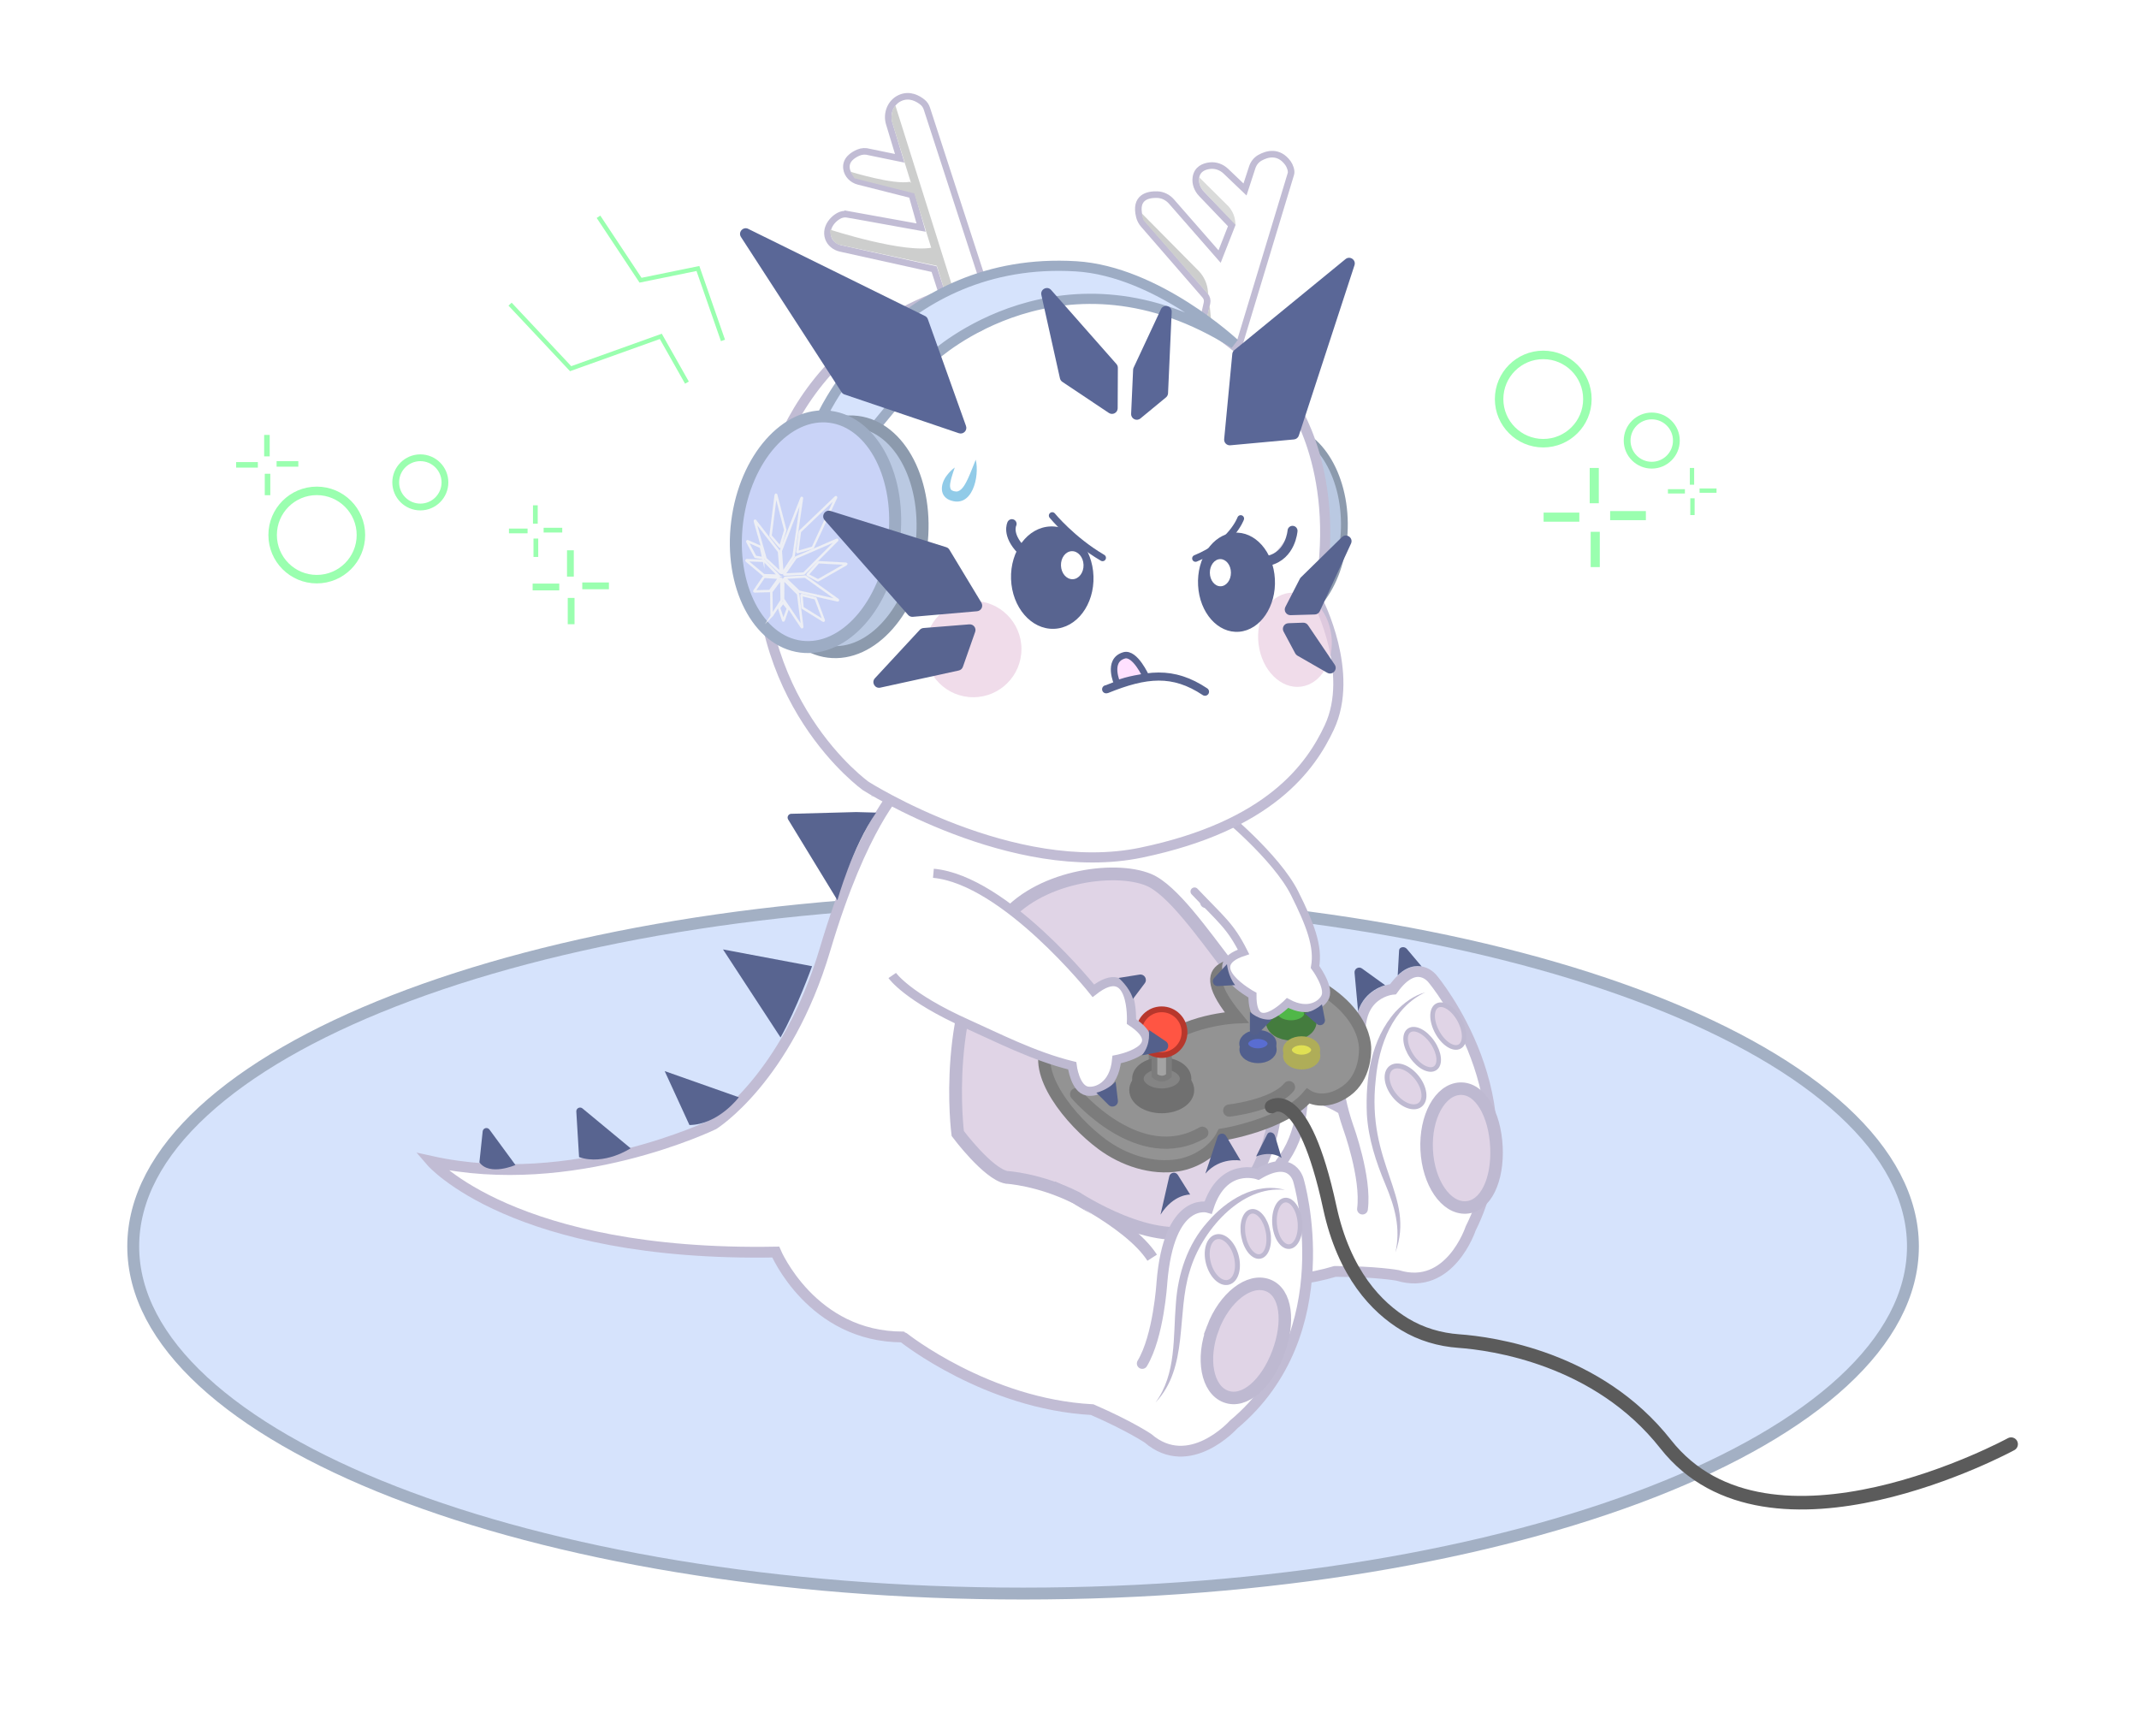<svg width="345" height="280" viewBox="0 0 345 280" fill="none" xmlns="http://www.w3.org/2000/svg">
<g clip-path="url(#clip0_1194_6481)">
<path d="M165.014 257.029C244.281 257.029 308.539 231.958 308.539 201.03C308.539 170.103 244.281 145.031 165.014 145.031C85.747 145.031 21.488 170.103 21.488 201.03C21.488 231.958 85.747 257.029 165.014 257.029Z" fill="#D6E3FC" stroke="#A3B0C4" stroke-width="1.917" stroke-miterlimit="10"/>
<path d="M155.147 194.28L187.178 210.286L212.94 177.209L195.552 140.855L155.147 194.28Z" fill="white"/>
<path d="M219.756 195.017C220.424 189.937 217.472 181.856 217.472 181.856C212.885 168.512 219.457 167.683 219.457 167.683C218.688 159.991 224.688 159.55 224.688 159.55C228.521 154.226 231.15 157.994 231.15 157.994C231.15 157.994 247.49 177.532 237.196 198.163C237.196 198.163 233.842 208.303 225.419 205.71C225.419 205.71 221.952 205.069 215.325 205.069C207.57 207.441 196.17 207.077 196.17 207.077C180.97 194.121 197.112 174.356 197.112 174.356C197.112 174.356 210.684 175.035 216.598 178.976" fill="white"/>
<path d="M219.756 195.017C220.424 189.937 217.472 181.856 217.472 181.856C212.885 168.512 219.457 167.683 219.457 167.683C218.688 159.991 224.688 159.55 224.688 159.55C228.521 154.226 231.15 157.994 231.15 157.994C231.15 157.994 247.49 177.532 237.196 198.163C237.196 198.163 233.842 208.303 225.419 205.71C225.419 205.71 221.952 205.069 215.325 205.069C207.57 207.441 196.17 207.077 196.17 207.077C180.97 194.121 197.112 174.356 197.112 174.356C197.112 174.356 210.684 175.035 216.598 178.976" stroke="#C1BCD4" stroke-width="1.739" stroke-miterlimit="10" stroke-linecap="round"/>
<path d="M218.148 167.19C218.148 167.19 215.664 168.137 215.059 172.08L213.887 165.845C213.761 165.182 214.503 164.698 215.059 165.078L218.148 167.19Z" fill="#54608B"/>
<path d="M223.416 158.911C223.416 158.911 220.133 159.662 219.046 163.109L218.476 156.893C218.416 156.244 219.147 155.828 219.676 156.209L223.416 158.909V158.911Z" fill="#54608B"/>
<path d="M229.304 155.891C229.304 155.891 227.431 155.332 225.438 157.318L225.659 153.303C225.681 152.734 226.503 152.569 226.911 153.051L229.304 155.891Z" fill="#54608B"/>
<path d="M229.912 160.045C224.63 162.485 222.401 168.597 221.902 174.044C220.319 187.933 228.345 192.84 225.068 202.013C225.952 198.051 224.961 194.625 223.433 190.989C221.94 187.437 220.697 183.65 220.464 179.753C220.207 173.975 221.105 167.644 225.076 163.186C226.398 161.773 228.028 160.555 229.909 160.048L229.912 160.045Z" fill="#BEB9D1"/>
<path d="M235.417 168.803C236.409 168.26 236.406 166.341 235.408 164.516C234.411 162.692 232.798 161.652 231.805 162.195C230.813 162.737 230.816 164.656 231.814 166.481C232.811 168.306 234.424 169.345 235.417 168.803Z" fill="#E0D4E6" stroke="#BEB9D1" stroke-width="0.748" stroke-miterlimit="10"/>
<path d="M231.473 172.297C232.388 171.668 232.192 169.795 231.036 168.112C229.879 166.429 228.2 165.575 227.285 166.204C226.371 166.833 226.566 168.706 227.723 170.389C228.879 172.071 230.558 172.926 231.473 172.297Z" fill="#E0D4E6" stroke="#BEB9D1" stroke-width="0.734" stroke-miterlimit="10"/>
<path d="M229.059 178.19C230.059 177.395 229.814 175.422 228.511 173.784C227.209 172.146 225.342 171.462 224.341 172.258C223.341 173.053 223.586 175.026 224.889 176.664C226.192 178.302 228.059 178.986 229.059 178.19Z" fill="#E0D4E6" stroke="#BEB9D1" stroke-width="0.797" stroke-miterlimit="10"/>
<path d="M230.109 185.466C230.369 190.756 233.201 194.913 236.429 194.754C239.658 194.595 241.621 190.269 241.361 184.978C241.101 179.688 238.71 175.438 235.482 175.597C232.253 175.755 229.849 180.172 230.109 185.463V185.466Z" fill="#E0D4E6" stroke="#BEB9D1" stroke-width="2.018" stroke-miterlimit="10"/>
<path d="M193.575 139.239L189.306 132.897C188.659 131.982 189.908 133.751 189.306 132.897C189.67 133.412 200.07 148.862 200.421 149.371C209.457 162.515 209.777 170.818 209.777 170.818C210.555 176.771 210.238 182.875 206.527 187.642" fill="white"/>
<path d="M193.575 139.239L189.306 132.897M189.306 132.897C188.659 131.982 189.908 133.751 189.306 132.897ZM189.306 132.897C189.67 133.412 200.07 148.862 200.421 149.371C209.457 162.515 209.777 170.818 209.777 170.818C210.555 176.771 210.238 182.875 206.527 187.642" stroke="#C1BCD4" stroke-width="1.739" stroke-miterlimit="10" stroke-linecap="round"/>
<path d="M145.654 215.639C130.916 215.68 125.116 201.947 125.116 201.947C82.767 202.709 69.541 187.314 69.541 187.314C92.384 192.38 115.091 181.347 115.091 181.347C115.091 181.347 126.877 174.008 133.076 153.114C139.131 132.711 145.062 127.555 144.287 127.848L196.362 132.711C196.362 132.711 203.756 141.747 194.446 145.581" fill="white"/>
<path d="M145.654 215.639C130.916 215.68 125.116 201.947 125.116 201.947C82.767 202.709 69.541 187.314 69.541 187.314C92.384 192.38 115.091 181.347 115.091 181.347C115.091 181.347 126.877 174.008 133.076 153.114C139.131 132.711 145.062 127.555 144.287 127.848L196.362 132.711C196.362 132.711 203.756 141.747 194.446 145.581" stroke="#C1BCD4" stroke-width="1.739" stroke-miterlimit="10" stroke-linecap="round"/>
<path d="M145.927 216.187L188.919 223.307L188.845 198.935L145.927 194.28V216.187Z" fill="white"/>
<path d="M197.955 155.669C194.078 150.636 189.091 143.497 185.29 141.917C179.63 139.56 167.061 141.446 161.683 148.58C151.707 161.806 154.478 182.828 154.478 182.828C154.478 182.828 159.345 189.351 162.357 189.899C162.357 189.899 167.56 190.173 173.584 193.185C173.584 193.185 186.454 201.674 193.998 198.048C202.526 193.949 213.564 175.933 197.955 155.669Z" fill="#E0D4E6" stroke="#BEB9D1" stroke-width="2.057" stroke-miterlimit="10"/>
<path d="M141.321 131.066L138.09 130.978L127.701 131.257C127.213 131.211 126.874 131.731 127.112 132.161L135.064 145.196C135.064 145.196 137.488 136.54 141.321 131.063V131.066Z" fill="#586490"/>
<path d="M130.981 155.842C130.981 155.842 128.451 162.83 125.894 167.332L116.613 153.134L130.981 155.839V155.842Z" fill="#586490"/>
<path d="M119.169 176.979C119.169 176.979 115.847 181.402 111.2 181.459L107.205 172.757L119.169 176.979Z" fill="#586490"/>
<path d="M101.714 185.208C101.714 185.208 97.508 188.026 93.398 186.632L92.954 179.285C92.921 178.735 93.576 178.428 93.978 178.803L101.714 185.208Z" fill="#586490"/>
<path d="M83.138 187.903C83.138 187.903 78.973 189.735 77.324 187.476L77.85 182.486C77.907 181.933 78.617 181.742 78.945 182.191L83.138 187.903Z" fill="#586490"/>
<path d="M186.262 169.147C186.262 169.147 172.622 162.273 169.095 168.322C166.343 173.043 172.685 180.787 177.732 184.536C181.201 187.116 185.799 188.655 190.063 187.937C192.754 187.483 195.843 185.741 197.21 182.989C197.21 182.989 207.065 181.412 210.962 176.787C210.962 176.787 213.618 178.52 217.189 175.927C220.212 173.731 220.165 169.588 220.165 169.588C220.165 169.588 221.22 161.874 207.435 156.63C207.435 156.63 201.03 153.954 197.201 156.279C195.627 157.235 195.49 159.294 199.444 164.094C199.444 164.094 190.794 164.423 186.262 169.149V169.147Z" fill="#939393" stroke="#7C7C7C" stroke-width="1.969" stroke-miterlimit="10" stroke-linecap="round"/>
<path d="M208.262 166.83C209.975 166.83 211.364 165.926 211.364 164.812C211.364 163.697 209.975 162.793 208.262 162.793C206.548 162.793 205.159 163.697 205.159 164.812C205.159 165.926 206.548 166.83 208.262 166.83Z" fill="#50B748" stroke="#447C3E" stroke-width="1.969" stroke-miterlimit="10" stroke-linecap="round"/>
<path d="M208.224 165.546C209.937 165.546 211.326 164.642 211.326 163.527C211.326 162.413 209.937 161.509 208.224 161.509C206.51 161.509 205.121 162.413 205.121 163.527C205.121 164.642 206.51 165.546 208.224 165.546Z" fill="#50B748" stroke="#447C3E" stroke-width="1.969" stroke-miterlimit="10" stroke-linecap="round"/>
<path d="M209.95 171.775C211.208 171.775 212.229 171.112 212.229 170.294C212.229 169.476 211.208 168.812 209.95 168.812C208.692 168.812 207.672 169.476 207.672 170.294C207.672 171.112 208.692 171.775 209.95 171.775Z" fill="#A3A3A3" stroke="#AFAD58" stroke-width="1.446" stroke-miterlimit="10" stroke-linecap="round"/>
<path d="M209.922 170.831C211.18 170.831 212.2 170.167 212.2 169.349C212.2 168.531 211.18 167.868 209.922 167.868C208.664 167.868 207.644 168.531 207.644 169.349C207.644 170.167 208.664 170.831 209.922 170.831Z" fill="#E0E053" stroke="#AFAD58" stroke-width="1.446" stroke-miterlimit="10" stroke-linecap="round"/>
<path d="M202.911 170.757C204.169 170.757 205.189 170.094 205.189 169.276C205.189 168.458 204.169 167.794 202.911 167.794C201.653 167.794 200.633 168.458 200.633 169.276C200.633 170.094 201.653 170.757 202.911 170.757Z" fill="#A3A3A3" stroke="#515F8E" stroke-width="1.446" stroke-miterlimit="10" stroke-linecap="round"/>
<path d="M202.885 169.815C204.143 169.815 205.163 169.152 205.163 168.334C205.163 167.516 204.143 166.853 202.885 166.853C201.626 166.853 200.606 167.516 200.606 168.334C200.606 169.152 201.626 169.815 202.885 169.815Z" fill="#596DD1" stroke="#515F8E" stroke-width="1.446" stroke-miterlimit="10" stroke-linecap="round"/>
<path d="M187.378 178.627C189.757 178.627 191.685 177.373 191.685 175.826C191.685 174.279 189.757 173.024 187.378 173.024C184.999 173.024 183.07 174.279 183.07 175.826C183.07 177.373 184.999 178.627 187.378 178.627Z" fill="#707070" stroke="#707070" stroke-width="1.862" stroke-miterlimit="10" stroke-linecap="round"/>
<path d="M187.378 176.486C189.501 176.486 191.222 175.367 191.222 173.986C191.222 172.605 189.501 171.486 187.378 171.486C185.255 171.486 183.533 172.605 183.533 173.986C183.533 175.367 185.255 176.486 187.378 176.486Z" fill="#848484" stroke="#707070" stroke-width="1.862" stroke-miterlimit="10" stroke-linecap="round"/>
<path d="M186.199 167.702V173.486C186.199 173.486 187.366 174.578 188.535 173.486V167.702H186.199Z" fill="#A3A3A3" stroke="#7C7C7C" stroke-width="0.931" stroke-miterlimit="10" stroke-linecap="round"/>
<path d="M187.365 170.172C189.402 170.172 191.054 168.52 191.054 166.483C191.054 164.446 189.402 162.794 187.365 162.794C185.328 162.794 183.677 164.446 183.677 166.483C183.677 168.52 185.328 170.172 187.365 170.172Z" fill="#FF5543" stroke="#B7372C" stroke-width="0.931" stroke-miterlimit="10" stroke-linecap="round"/>
<path d="M173.569 176.485C173.569 176.485 183.742 188.559 193.918 182.704L173.569 176.485Z" fill="#939393"/>
<path d="M173.569 176.485C173.569 176.485 183.742 188.559 193.918 182.704" stroke="#7C7C7C" stroke-width="1.969" stroke-miterlimit="10" stroke-linecap="round"/>
<path d="M198.262 179.125C198.262 179.125 205.469 178.315 207.903 175.346L198.262 179.125Z" fill="#939393"/>
<path d="M198.262 179.125C198.262 179.125 205.469 178.315 207.903 175.346" stroke="#7C7C7C" stroke-width="1.969" stroke-miterlimit="10" stroke-linecap="round"/>
<path d="M143.91 157.337C143.91 157.337 146.29 160.812 156.047 165.177C160.778 167.293 166.674 170.349 172.931 171.894C172.931 171.894 173.38 175.596 175.346 175.979C176.716 176.248 179.7 175.311 180.108 170.892C180.108 170.892 189.159 169.194 182.496 164.763C182.496 164.763 182.954 154.628 176.349 159.804C176.349 159.804 162.115 141.92 150.551 140.854" fill="white"/>
<path d="M143.91 157.337C143.91 157.337 146.29 160.812 156.047 165.177C160.778 167.293 166.674 170.349 172.931 171.894C172.931 171.894 173.38 175.596 175.346 175.979C176.716 176.248 179.7 175.311 180.108 170.892C180.108 170.892 189.159 169.194 182.496 164.763C182.496 164.763 182.954 154.628 176.349 159.804C176.349 159.804 162.115 141.92 150.551 140.854" stroke="#BEB9D1" stroke-width="1.473" stroke-miterlimit="10"/>
<path d="M182.742 161.113L184.642 158.586C185.116 157.956 184.582 157.066 183.802 157.192L180.42 157.734C180.42 157.734 182.131 159.128 182.742 161.113Z" fill="#54608B"/>
<path d="M176.832 176.248L178.812 178.225C179.401 178.813 180.4 178.329 180.302 177.502L179.94 174.446C179.94 174.446 178.839 175.722 176.832 176.248Z" fill="#54608B"/>
<path d="M184.171 170.218L187.709 169.547C188.478 169.402 188.686 168.397 188.037 167.959L185.263 166.086C185.263 166.086 185.743 168.381 184.174 170.221L184.171 170.218Z" fill="#54608B"/>
<path d="M169.815 191.386C169.815 191.386 181.985 196.882 185.835 202.857L169.815 191.386Z" fill="white"/>
<path d="M169.815 191.386C169.815 191.386 181.985 196.882 185.835 202.857" stroke="#BEB9D1" stroke-width="1.824" stroke-miterlimit="10"/>
<path d="M145.79 215.776C145.79 215.776 159.208 226.455 176.158 227.362C182.232 230.007 185.154 231.981 185.154 231.981C191.838 237.727 198.966 229.769 198.966 229.769C216.645 214.968 209.47 190.528 209.47 190.528C209.47 190.528 208.567 186.024 202.926 189.373C202.926 189.373 197.249 187.379 194.883 194.74C194.883 194.74 188.528 192.875 187.399 206.939C187.399 206.939 186.876 215.527 184.234 219.916" fill="white"/>
<path d="M145.79 215.776C145.79 215.776 159.208 226.455 176.158 227.362C182.232 230.007 185.154 231.981 185.154 231.981C191.838 237.727 198.966 229.769 198.966 229.769C216.645 214.968 209.47 190.528 209.47 190.528C209.47 190.528 208.567 186.024 202.926 189.373C202.926 189.373 197.249 187.379 194.883 194.74C194.883 194.74 188.528 192.875 187.399 206.939C187.399 206.939 186.876 215.527 184.234 219.916" stroke="#C1BCD4" stroke-width="1.739" stroke-miterlimit="10" stroke-linecap="round"/>
<path d="M191.963 192.672C191.963 192.672 189.307 192.549 187.177 195.92L188.592 189.737C188.743 189.08 189.614 188.932 189.973 189.504L191.961 192.672H191.963Z" fill="#54608B"/>
<path d="M200.099 187.188C200.099 187.188 196.791 186.563 194.417 189.291L196.378 183.365C196.583 182.746 197.418 182.656 197.75 183.217L200.099 187.188Z" fill="#54608B"/>
<path d="M206.705 186.768C206.705 186.768 205.212 185.509 202.592 186.53L204.399 182.937C204.646 182.425 205.464 182.6 205.645 183.206L206.705 186.766V186.768Z" fill="#54608B"/>
<path d="M207.244 191.917C200.059 191.131 193.736 198.681 191.901 204.998C189.711 211.918 191.762 220.527 186.367 226.226C189.771 221.571 189.193 215.68 189.661 210.223C189.982 205.502 191.54 200.702 194.749 197.128C197.729 193.615 202.499 190.594 207.244 191.917Z" fill="#BEB9D1"/>
<path d="M207.961 201.067C209.088 200.966 209.851 199.205 209.666 197.134C209.48 195.063 208.417 193.465 207.29 193.566C206.163 193.667 205.4 195.428 205.585 197.499C205.771 199.57 206.834 201.167 207.961 201.067Z" fill="#E0D4E6" stroke="#BEB9D1" stroke-width="0.748" stroke-miterlimit="10"/>
<path d="M203.244 202.65C204.334 202.439 204.903 200.643 204.515 198.639C204.126 196.635 202.928 195.181 201.839 195.392C200.749 195.603 200.18 197.399 200.568 199.403C200.956 201.408 202.154 202.862 203.244 202.65Z" fill="#E0D4E6" stroke="#BEB9D1" stroke-width="0.734" stroke-miterlimit="10"/>
<path d="M198.128 206.82C199.363 206.49 199.926 204.583 199.386 202.561C198.846 200.539 197.408 199.167 196.173 199.496C194.938 199.826 194.375 201.733 194.915 203.755C195.455 205.777 196.894 207.149 198.128 206.82Z" fill="#E0D4E6" stroke="#BEB9D1" stroke-width="0.797" stroke-miterlimit="10"/>
<path d="M195.627 214.204C193.754 219.158 194.685 224.101 197.708 225.245C200.731 226.39 204.261 223.208 206.134 218.254C208.007 213.3 207.517 208.451 204.491 207.306C201.468 206.162 197.497 209.25 195.624 214.204H195.627Z" fill="#E0D4E6" stroke="#BEB9D1" stroke-width="2.018" stroke-miterlimit="10"/>
<path d="M196.997 130.983C196.997 130.983 205.845 138.147 208.816 144.089C211.259 148.974 212.718 152.644 212.102 155.963C212.102 155.963 214.454 159.131 213.762 160.766C213.28 161.908 211.114 163.644 207.677 161.768C207.677 161.768 201.943 167.598 202.008 160.508C202.008 160.508 193.509 155.853 200.571 153.536C198.419 149.284 197.022 148.388 192.668 143.793" fill="white"/>
<path d="M196.997 130.983C196.997 130.983 205.845 138.147 208.816 144.089C211.259 148.974 212.718 152.644 212.102 155.963C212.102 155.963 214.454 159.131 213.762 160.766C213.28 161.908 211.114 163.644 207.677 161.768C207.677 161.768 201.943 167.598 202.008 160.508C202.008 160.508 193.509 155.853 200.571 153.536C198.419 149.284 197.022 148.388 192.668 143.793" stroke="#BEB9D1" stroke-width="1.306" stroke-miterlimit="10" stroke-linecap="round"/>
<path d="M199.218 158.89L196.428 159.046C195.73 159.084 195.346 158.255 195.826 157.74L197.899 155.514C197.899 155.514 198.068 157.461 199.218 158.89Z" fill="#54608B"/>
<path d="M213.222 161.995L213.688 164.427C213.827 165.15 212.976 165.648 212.42 165.169L210.363 163.397C210.363 163.397 211.845 163.216 213.222 161.995Z" fill="#54608B"/>
<path d="M205.168 164.429L202.92 166.705C202.433 167.201 201.595 166.858 201.595 166.163L201.6 163.194C201.6 163.194 203.041 164.679 205.166 164.427L205.168 164.429Z" fill="#54608B"/>
<path d="M205.093 178.485C205.093 178.485 210.153 174.656 214.485 194.759C216.807 205.526 222.128 210.92 226.57 213.604C229.209 215.2 232.213 216.082 235.289 216.304C240.664 216.69 257.702 219.01 268.655 232.931C285.373 254.175 324.373 232.931 324.373 232.931" stroke="#5B5B5B" stroke-width="2.191" stroke-miterlimit="10" stroke-linecap="round"/>
<path d="M216.83 85.183C217.048 76.409 212.388 69.177 206.422 69.029C200.456 68.881 195.443 75.873 195.226 84.647C195.008 93.42 199.668 100.653 205.634 100.8C211.6 100.948 216.613 93.956 216.83 85.183Z" fill="#BAC9E2" stroke="#8C9AAD" stroke-width="1.095" stroke-miterlimit="10"/>
<path d="M199.044 58.348L193.17 55.536L194.676 48.879C194.775 48.447 194.66 47.995 194.37 47.661L184.454 36.231C184.128 35.856 183.884 35.409 183.764 34.927C182.994 31.808 185.108 31.343 186.661 31.392C187.537 31.422 188.359 31.836 188.937 32.496L196.708 41.382L198.677 36.368L193.789 31.255C193.124 30.56 192.746 29.601 192.885 28.648C193.088 27.263 194.189 26.822 195.18 26.715C196.119 26.614 197.05 26.972 197.732 27.624L200.807 30.562L201.969 27C202.182 26.345 202.62 25.781 203.223 25.444C204.348 24.814 206.24 24.256 207.744 26.318C208.042 26.726 208.368 27.578 208.207 28.054L199.041 58.348H199.044Z" fill="white" stroke="#C1BCD4" stroke-width="1.062" stroke-miterlimit="10"/>
<path opacity="0.75" d="M199.222 35.656L199.28 36.313L193.929 30.604C193.929 30.604 193.231 29.749 193.431 28.607L197.913 33.052C198.642 33.739 199.104 34.662 199.222 35.656Z" fill="#CDCECD"/>
<path d="M194.881 47.483L194.829 46.995C194.73 45.793 194.229 44.657 193.408 43.772L184.163 34.423C184.163 34.423 184.155 34.651 184.412 35.494L194.881 47.483Z" fill="#CDCECD"/>
<path d="M195.106 49.23L195.834 56.856L193.627 55.725L195.106 49.23Z" fill="#CDCECD"/>
<path d="M212.594 97.022C212.594 97.022 218.531 108.518 214.404 117.327C211.43 123.675 204.814 133.193 184.085 137.517C163.353 141.841 139.653 126.78 139.653 126.78C139.653 126.78 120.265 113.036 122.82 84.631C122.82 84.631 123.469 56.563 154.697 46.623C187.182 36.285 208.328 64.879 208.328 64.879C208.328 64.879 216.743 76.457 212.594 97.019V97.022Z" fill="white" stroke="#C1BCD4" stroke-width="1.635" stroke-miterlimit="10"/>
<path opacity="0.71" d="M209.835 110.75C213.075 110.335 215.268 106.614 214.733 102.44C214.199 98.265 211.138 95.217 207.898 95.632C204.658 96.047 202.465 99.768 203 103.943C203.534 108.118 206.595 111.165 209.835 110.75Z" fill="#EACDE1"/>
<path opacity="0.71" d="M156.983 112.458C161.273 112.458 164.751 108.98 164.751 104.69C164.751 100.399 161.273 96.921 156.983 96.921C152.692 96.921 149.214 100.399 149.214 104.69C149.214 108.98 152.692 112.458 156.983 112.458Z" fill="#EACDE1"/>
<path d="M136.728 34.568L148.563 36.704L147.074 31.438L138.489 29.269C137.487 29.017 136.665 28.212 136.531 27.188C136.342 25.775 137.561 24.986 138.475 24.603C139.023 24.373 139.634 24.354 140.203 24.521L145.116 25.532L143.418 19.926C142.928 18.305 143.637 16.492 145.184 15.799C146.731 15.107 148.087 15.909 148.799 16.487C149.127 16.752 149.363 17.111 149.494 17.514L160.059 50.01C158.703 55.21 153.673 52.71 153.673 52.71L150.669 43.41L135.575 40.069C134.674 39.87 133.88 39.253 133.587 38.38C132.971 36.545 134.666 34.929 135.753 34.623C136.071 34.532 136.402 34.516 136.728 34.576V34.568Z" fill="white" stroke="#C1BCD4" stroke-width="1.057" stroke-miterlimit="10"/>
<path d="M147.654 31.241L147.479 30.412C147.257 29.708 146.764 29.327 146.764 29.327C144.056 29.831 137.237 27.717 137.237 27.717C137.237 27.717 137.229 27.939 137.832 28.763L147.651 31.244L147.654 31.241Z" fill="#CDCECD"/>
<path d="M155.686 52.82L154.052 52.362L143.851 19.598C143.851 19.598 143.523 17.991 144.426 17.038L155.684 52.82H155.686Z" fill="#CDCECD"/>
<path d="M151.493 42.964L151.016 41.625C150.556 40.459 150.655 39.864 150.655 39.864C146.131 41.034 133.85 37.03 133.85 37.03C133.85 37.03 133.828 39.21 135.594 39.525L151.496 42.964H151.493Z" fill="#CDCECD"/>
<path d="M157.378 74.145C158.022 76.81 156.839 82.169 153.093 80.627C151.36 79.822 151.798 77.815 152.759 76.629C153.118 76.161 153.523 75.742 153.997 75.402C153.81 75.953 153.624 76.476 153.479 76.996C153.312 77.664 153.087 78.371 153.356 78.929C153.449 79.088 153.668 79.168 153.849 79.222C154.087 79.277 154.347 79.313 154.558 79.222C155.273 78.954 155.763 77.941 156.119 77.201C156.56 76.249 156.935 75.213 157.378 74.145Z" fill="#91CBE8"/>
<path d="M163.207 84.497C163.207 84.497 162.311 86.214 164.735 88.72L163.207 84.497Z" fill="#E7E1EC"/>
<path d="M163.207 84.497C163.207 84.497 162.311 86.214 164.735 88.72" stroke="#586490" stroke-width="1.52" stroke-miterlimit="10" stroke-linecap="round"/>
<path d="M169.999 101.424C173.67 101.3 176.521 97.502 176.367 92.942C176.213 88.382 173.111 84.786 169.44 84.911C165.768 85.035 162.917 88.832 163.072 93.393C163.226 97.953 166.328 101.549 169.999 101.424Z" fill="#586490"/>
<path d="M173.02 93.422C174.025 93.388 174.806 92.348 174.763 91.1C174.721 89.851 173.872 88.867 172.867 88.901C171.862 88.935 171.081 89.975 171.123 91.223C171.166 92.472 172.015 93.456 173.02 93.422Z" fill="white"/>
<path d="M208.473 85.617C208.473 85.617 208.194 89.549 204.653 90.422L208.473 85.617Z" fill="#E7E1EC"/>
<path d="M208.473 85.617C208.473 85.617 208.194 89.549 204.653 90.422" stroke="#586490" stroke-width="1.61" stroke-miterlimit="10" stroke-linecap="round"/>
<path d="M193.24 94.431C193.478 98.84 196.447 102.184 199.867 101.896C203.287 101.608 205.867 97.799 205.626 93.391C205.388 88.982 202.419 85.638 198.999 85.926C195.579 86.213 192.999 90.022 193.24 94.431Z" fill="#586490"/>
<path d="M196.857 94.562C197.797 94.553 198.549 93.565 198.538 92.356C198.527 91.146 197.757 90.172 196.818 90.18C195.879 90.189 195.126 91.177 195.137 92.386C195.148 93.596 195.918 94.57 196.857 94.562Z" fill="white"/>
<path d="M169.718 83.161C169.718 83.161 172.908 87.074 177.834 89.968" stroke="#586490" stroke-width="1.095" stroke-miterlimit="10" stroke-linecap="round"/>
<path d="M200.11 83.64C200.11 83.64 198.64 87.712 192.829 90.067" stroke="#586490" stroke-width="1.095" stroke-miterlimit="10" stroke-linecap="round"/>
<path d="M150.562 57.508C150.562 57.508 171.587 38.032 199.097 55.421C199.097 55.421 186.621 43.745 173.556 42.953C144.666 41.201 132.804 66.656 132.804 66.656L140.112 70.123L150.559 57.508H150.562Z" fill="#D6E3FC" stroke="#9DACC4" stroke-width="1.643" stroke-miterlimit="10"/>
<path d="M148.59 88.167C149.876 77.929 145.261 68.918 138.282 68.041C131.302 67.165 124.602 74.754 123.316 84.992C122.03 95.231 126.645 104.241 133.624 105.118C140.603 105.994 147.303 98.405 148.59 88.167Z" fill="#BAC9E2" stroke="#8C9AAD" stroke-width="1.933" stroke-miterlimit="10"/>
<path d="M144.171 87.35C145.457 77.111 140.842 68.101 133.863 67.224C126.884 66.347 120.183 73.936 118.897 84.175C117.611 94.413 122.226 103.424 129.205 104.3C136.184 105.177 142.885 97.588 144.171 87.35Z" fill="#C9D3F7" stroke="#9DACC4" stroke-width="1.933" stroke-miterlimit="10"/>
<g opacity="0.83">
<path d="M124.519 99.26L126.066 96.85C126.066 96.85 126.075 96.828 126.075 96.817L126.009 93.386C126.009 93.348 125.968 93.334 125.946 93.364L124.415 95.421C124.415 95.421 124.404 95.442 124.404 95.456L124.456 99.238C124.456 99.279 124.5 99.293 124.522 99.257L124.519 99.26Z" stroke="#F4F4F4" stroke-width="0.392" stroke-miterlimit="10"/>
<path d="M124.197 95.305L125.656 93.265C125.678 93.235 125.664 93.194 125.637 93.191L123.255 93.03C123.255 93.03 123.23 93.035 123.219 93.049L121.672 95.322C121.65 95.352 121.664 95.396 121.696 95.393L124.166 95.325C124.166 95.325 124.188 95.316 124.197 95.305Z" stroke="#F4F4F4" stroke-width="0.392" stroke-miterlimit="10"/>
<path d="M125.481 92.838L123.2 92.773C123.2 92.773 123.186 92.773 123.18 92.764L120.404 90.437C120.374 90.412 120.396 90.352 120.434 90.352L123.271 90.456C123.271 90.456 123.284 90.459 123.29 90.464L125.511 92.754C125.535 92.781 125.514 92.836 125.478 92.836L125.481 92.838Z" stroke="#F4F4F4" stroke-width="0.392" stroke-miterlimit="10"/>
<path d="M125.927 92.299L125.653 88.977C125.653 88.977 125.651 88.961 125.645 88.955L121.811 83.991C121.784 83.955 121.735 83.999 121.746 84.045L123.471 90.103C123.471 90.103 123.476 90.116 123.482 90.122L125.864 92.351C125.889 92.375 125.93 92.343 125.927 92.302V92.299Z" stroke="#F4F4F4" stroke-width="0.392" stroke-miterlimit="10"/>
<path d="M126.247 92.4L127.983 89.773C127.983 89.773 127.991 89.757 127.991 89.749L129.349 80.348C129.357 80.296 129.297 80.279 129.278 80.332L125.94 88.848C125.94 88.848 125.935 88.864 125.937 88.873L126.184 92.383C126.186 92.421 126.228 92.432 126.249 92.4H126.247Z" stroke="#F4F4F4" stroke-width="0.392" stroke-miterlimit="10"/>
<path d="M129.676 92.498L135.033 87.134C135.065 87.101 135.044 87.041 135.003 87.057L128.37 89.924C128.37 89.924 128.357 89.932 128.351 89.941L126.5 92.605C126.478 92.635 126.492 92.679 126.525 92.679L129.652 92.514C129.652 92.514 129.668 92.509 129.676 92.504V92.498Z" stroke="#F4F4F4" stroke-width="0.392" stroke-miterlimit="10"/>
<path d="M126.612 93.262L128.857 95.423C128.857 95.423 128.865 95.428 128.871 95.431L135.109 96.841C135.15 96.85 135.177 96.781 135.142 96.757L129.887 93.005C129.887 93.005 129.876 92.999 129.868 92.999L126.639 93.177C126.603 93.177 126.584 93.235 126.612 93.26V93.262Z" stroke="#F4F4F4" stroke-width="0.392" stroke-miterlimit="10"/>
<path d="M126.387 93.443L128.723 95.79C128.723 95.79 128.734 95.804 128.734 95.815L129.402 101.119C129.407 101.165 129.358 101.198 129.333 101.163L126.313 96.653C126.313 96.653 126.305 96.636 126.305 96.628L126.321 93.487C126.321 93.446 126.362 93.421 126.384 93.443H126.387Z" stroke="#F4F4F4" stroke-width="0.392" stroke-miterlimit="10"/>
<path d="M129.261 96.022L129.439 98.013C129.439 98.013 129.447 98.038 129.455 98.043L132.815 100.124C132.845 100.144 132.884 100.1 132.87 100.059L131.553 96.532C131.553 96.532 131.539 96.513 131.531 96.51L129.31 95.962C129.286 95.957 129.258 95.984 129.261 96.017V96.022Z" stroke="#F4F4F4" stroke-width="0.392" stroke-miterlimit="10"/>
<path d="M130.269 92.726L131.921 93.602C131.921 93.602 131.942 93.607 131.951 93.602L136.477 91.009C136.513 90.987 136.51 90.924 136.472 90.921L132.016 90.686C132.016 90.686 131.995 90.691 131.986 90.699L130.264 92.652C130.242 92.676 130.245 92.715 130.269 92.726Z" stroke="#F4F4F4" stroke-width="0.392" stroke-miterlimit="10"/>
<path d="M128.647 89.048L131.076 88.336C131.076 88.336 131.097 88.322 131.103 88.311L134.854 80.239C134.876 80.195 134.835 80.154 134.802 80.187L129.027 85.721C129.027 85.721 129.014 85.743 129.011 85.754L128.603 89.001C128.6 89.032 128.619 89.053 128.644 89.048H128.647Z" stroke="#F4F4F4" stroke-width="0.392" stroke-miterlimit="10"/>
<path d="M125.864 88.172L126.656 85.505C126.656 85.505 126.658 85.486 126.656 85.475L125.191 79.817C125.18 79.773 125.125 79.787 125.117 79.834L124.284 86.395C124.284 86.408 124.284 86.422 124.292 86.43L125.798 88.197C125.818 88.218 125.851 88.205 125.861 88.172H125.864Z" stroke="#F4F4F4" stroke-width="0.392" stroke-miterlimit="10"/>
<path d="M123.101 89.96L122.726 88.249C122.726 88.249 122.715 88.227 122.707 88.221L120.576 87.287C120.543 87.274 120.508 87.323 120.527 87.359L121.825 89.796C121.825 89.796 121.839 89.812 121.847 89.812L123.054 90.02C123.082 90.026 123.109 89.99 123.101 89.957V89.96Z" stroke="#F4F4F4" stroke-width="0.392" stroke-miterlimit="10"/>
<path d="M126.39 100.062L127.064 98.173C127.069 98.156 127.067 98.137 127.058 98.126L126.336 97.176C126.322 97.157 126.294 97.159 126.281 97.181L125.67 98.017C125.659 98.03 125.656 98.049 125.662 98.066L126.322 100.073C126.333 100.109 126.377 100.103 126.39 100.065V100.062Z" stroke="#F4F4F4" stroke-width="0.392" stroke-miterlimit="10"/>
</g>
<path d="M180.27 65.848L180.3 59.325C180.3 59.101 180.22 58.885 180.072 58.718L169.538 46.77C168.914 46.061 167.755 46.652 167.961 47.572L170.959 61.023C171.011 61.253 171.148 61.453 171.342 61.585L178.848 66.604C179.453 67.009 180.267 66.577 180.27 65.848Z" fill="#5A6797"/>
<path d="M182.439 66.75L182.76 59.641C182.765 59.521 182.793 59.406 182.845 59.296L187.243 49.882C187.667 48.975 189.028 49.309 188.984 50.309L188.393 63.434C188.382 63.691 188.261 63.932 188.061 64.096L183.935 67.498C183.324 68.001 182.407 67.541 182.442 66.753L182.439 66.75Z" fill="#5A6797"/>
<path d="M155.807 68.702L149.652 51.477C149.583 51.283 149.446 51.116 149.271 51.007L120.759 36.953C119.94 36.449 118.998 37.389 119.5 38.207L135.722 63.233C135.834 63.417 136.006 63.554 136.206 63.622L154.655 69.874C155.377 70.118 156.065 69.422 155.807 68.702Z" fill="#5A6797"/>
<path d="M197.446 70.825L198.757 57.087C198.779 56.846 198.9 56.621 199.089 56.468L217.019 41.79C217.726 41.212 218.75 41.913 218.465 42.781L209.489 70.253C209.377 70.598 209.067 70.844 208.706 70.877L198.437 71.822C197.867 71.874 197.391 71.394 197.446 70.825Z" fill="#5A6797"/>
<path d="M158.29 97.206L153.126 88.656C153.011 88.465 152.83 88.322 152.616 88.257L133.965 82.416C133.084 82.139 132.396 83.196 133.007 83.889L146.466 99.18C146.658 99.399 146.942 99.511 147.23 99.487L157.586 98.588C158.26 98.531 158.638 97.786 158.287 97.208L158.29 97.206Z" fill="#586490"/>
<path d="M156.354 100.702L148.95 101.294C148.722 101.313 148.509 101.414 148.353 101.584L141.115 109.397C140.507 110.054 141.107 111.1 141.981 110.911L154.64 108.145C154.949 108.077 155.201 107.855 155.305 107.556L157.285 101.918C157.504 101.294 157.009 100.653 156.352 100.705L156.354 100.702Z" fill="#586490"/>
<path d="M209.655 93.35L207.319 97.89C207.002 98.508 207.462 99.24 208.157 99.221L212.07 99.111C212.418 99.1 212.73 98.895 212.875 98.58L217.903 87.676C218.327 86.753 217.158 85.931 216.433 86.641L209.83 93.114C209.762 93.182 209.702 93.262 209.658 93.347L209.655 93.35Z" fill="#586490"/>
<path d="M207.798 100.519L210.18 100.434C210.495 100.423 210.794 100.574 210.969 100.837L215.273 107.203C215.816 108.006 214.901 108.989 214.063 108.507L209.257 105.747C209.109 105.662 208.986 105.536 208.907 105.385L207.026 101.864C206.708 101.267 207.124 100.544 207.798 100.522V100.519Z" fill="#586490"/>
<path d="M178.41 111.174H178.476C184.84 108.592 189.232 108.153 194.353 111.568" stroke="#586490" stroke-width="1.306" stroke-linecap="round" stroke-linejoin="round"/>
<path d="M181.306 105.705C183.072 105.198 184.841 109.147 184.841 109.147C184.841 109.147 181.654 109.596 180.208 110.278C180.208 110.278 178.491 106.516 181.306 105.708V105.705Z" fill="#FFE1FF" stroke="#586490" stroke-width="1.049" stroke-linecap="round" stroke-linejoin="round"/>
<g filter="url(#filter0_d_1194_6481)">
<path d="M51.093 93.413C55.026 93.413 58.213 90.225 58.213 86.293C58.213 82.361 55.026 79.173 51.093 79.173C47.161 79.173 43.974 82.361 43.974 86.293C43.974 90.225 47.161 93.413 51.093 93.413Z" stroke="#9AFFAF" stroke-width="1.369" stroke-miterlimit="10"/>
</g>
<g filter="url(#filter1_d_1194_6481)">
<path d="M67.796 81.775C69.989 81.775 71.766 79.997 71.766 77.804C71.766 75.611 69.989 73.834 67.796 73.834C65.603 73.834 63.825 75.611 63.825 77.804C63.825 79.997 65.603 81.775 67.796 81.775Z" stroke="#9AFFAF" stroke-width="1.095" stroke-miterlimit="10"/>
</g>
<g filter="url(#filter2_d_1194_6481)">
<path d="M248.912 71.484C252.844 71.484 256.031 68.296 256.031 64.364C256.031 60.432 252.844 57.244 248.912 57.244C244.98 57.244 241.792 60.432 241.792 64.364C241.792 68.296 244.98 71.484 248.912 71.484Z" stroke="#9AFFAF" stroke-width="1.369" stroke-miterlimit="10"/>
</g>
<g filter="url(#filter3_d_1194_6481)">
<path d="M266.412 75.031C268.605 75.031 270.383 73.253 270.383 71.06C270.383 68.867 268.605 67.089 266.412 67.089C264.219 67.089 262.441 68.867 262.441 71.06C262.441 73.253 264.219 75.031 266.412 75.031Z" stroke="#9AFFAF" stroke-width="1.095" stroke-miterlimit="10"/>
</g>
<g filter="url(#filter4_d_1194_6481)">
<path d="M92.001 88.758V93.002" stroke="#9AFFAF" stroke-width="1.095" stroke-miterlimit="10"/>
</g>
<g filter="url(#filter5_d_1194_6481)">
<path d="M85.908 94.675H90.205" stroke="#9AFFAF" stroke-width="1.095" stroke-miterlimit="10"/>
</g>
<g filter="url(#filter6_d_1194_6481)">
<path d="M92.119 100.683V96.439" stroke="#9AFFAF" stroke-width="1.095" stroke-miterlimit="10"/>
</g>
<g filter="url(#filter7_d_1194_6481)">
<path d="M98.212 94.492H93.915" stroke="#9AFFAF" stroke-width="1.095" stroke-miterlimit="10"/>
</g>
<g filter="url(#filter8_d_1194_6481)">
<path d="M86.347 81.501V84.467" stroke="#9AFFAF" stroke-width="0.764" stroke-miterlimit="10"/>
</g>
<g filter="url(#filter9_d_1194_6481)">
<path d="M82.091 85.636H85.092" stroke="#9AFFAF" stroke-width="0.764" stroke-miterlimit="10"/>
</g>
<g filter="url(#filter10_d_1194_6481)">
<path d="M86.429 89.831V86.865" stroke="#9AFFAF" stroke-width="0.764" stroke-miterlimit="10"/>
</g>
<g filter="url(#filter11_d_1194_6481)">
<path d="M90.683 85.508H87.682" stroke="#9AFFAF" stroke-width="0.764" stroke-miterlimit="10"/>
</g>
<g filter="url(#filter12_d_1194_6481)">
<path d="M43.052 70.15V73.609" stroke="#9AFFAF" stroke-width="0.893" stroke-miterlimit="10"/>
</g>
<g filter="url(#filter13_d_1194_6481)">
<path d="M38.085 74.976H41.59" stroke="#9AFFAF" stroke-width="0.893" stroke-miterlimit="10"/>
</g>
<g filter="url(#filter14_d_1194_6481)">
<path d="M43.151 79.872V76.413" stroke="#9AFFAF" stroke-width="0.893" stroke-miterlimit="10"/>
</g>
<g filter="url(#filter15_d_1194_6481)">
<path d="M48.117 74.825H44.612" stroke="#9AFFAF" stroke-width="0.893" stroke-miterlimit="10"/>
</g>
<g filter="url(#filter16_d_1194_6481)">
<path d="M257.138 75.477V81.17" stroke="#9AFFAF" stroke-width="1.468" stroke-miterlimit="10"/>
</g>
<g filter="url(#filter17_d_1194_6481)">
<path d="M248.969 83.412H254.73" stroke="#9AFFAF" stroke-width="1.468" stroke-miterlimit="10"/>
</g>
<g filter="url(#filter18_d_1194_6481)">
<path d="M257.296 91.466V85.775" stroke="#9AFFAF" stroke-width="1.468" stroke-miterlimit="10"/>
</g>
<g filter="url(#filter19_d_1194_6481)">
<path d="M265.464 83.165H259.702" stroke="#9AFFAF" stroke-width="1.468" stroke-miterlimit="10"/>
</g>
<g filter="url(#filter20_d_1194_6481)">
<path d="M272.902 75.477V78.183" stroke="#9AFFAF" stroke-width="0.698" stroke-miterlimit="10"/>
</g>
<g filter="url(#filter21_d_1194_6481)">
<path d="M269.021 79.248H271.76" stroke="#9AFFAF" stroke-width="0.698" stroke-miterlimit="10"/>
</g>
<g filter="url(#filter22_d_1194_6481)">
<path d="M272.978 83.076V80.37" stroke="#9AFFAF" stroke-width="0.698" stroke-miterlimit="10"/>
</g>
<g filter="url(#filter23_d_1194_6481)">
<path d="M276.86 79.133H274.124" stroke="#9AFFAF" stroke-width="0.698" stroke-miterlimit="10"/>
</g>
<g filter="url(#filter24_d_1194_6481)">
<path d="M110.796 61.713L106.582 54.254L92.038 59.465L82.27 49.057" stroke="#9AFFAF" stroke-width="0.698" stroke-miterlimit="10"/>
</g>
<g filter="url(#filter25_d_1194_6481)">
<path d="M116.61 54.909L112.568 43.306L103.312 45.196L96.532 34.965" stroke="#9AFFAF" stroke-width="0.698" stroke-miterlimit="10"/>
</g>
</g>
<defs>
<filter id="filter0_d_1194_6481" x="41.098" y="76.298" width="19.99" height="19.99" filterUnits="userSpaceOnUse" color-interpolation-filters="sRGB">
<feFlood flood-opacity="0" result="BackgroundImageFix"/>
<feColorMatrix in="SourceAlpha" type="matrix" values="0 0 0 0 0 0 0 0 0 0 0 0 0 0 0 0 0 0 127 0" result="hardAlpha"/>
<feOffset/>
<feGaussianBlur stdDeviation="1.095"/>
<feColorMatrix type="matrix" values="0 0 0 0 0.341 0 0 0 0 0.949 0 0 0 0 0.443 0 0 0 0.73 0"/>
<feBlend mode="normal" in2="BackgroundImageFix" result="effect1_dropShadow_1194_6481"/>
<feBlend mode="normal" in="SourceGraphic" in2="effect1_dropShadow_1194_6481" result="shape"/>
</filter>
<filter id="filter1_d_1194_6481" x="61.087" y="71.095" width="13.418" height="13.418" filterUnits="userSpaceOnUse" color-interpolation-filters="sRGB">
<feFlood flood-opacity="0" result="BackgroundImageFix"/>
<feColorMatrix in="SourceAlpha" type="matrix" values="0 0 0 0 0 0 0 0 0 0 0 0 0 0 0 0 0 0 127 0" result="hardAlpha"/>
<feOffset/>
<feGaussianBlur stdDeviation="1.095"/>
<feColorMatrix type="matrix" values="0 0 0 0 0.341 0 0 0 0 0.949 0 0 0 0 0.443 0 0 0 0.73 0"/>
<feBlend mode="normal" in2="BackgroundImageFix" result="effect1_dropShadow_1194_6481"/>
<feBlend mode="normal" in="SourceGraphic" in2="effect1_dropShadow_1194_6481" result="shape"/>
</filter>
<filter id="filter2_d_1194_6481" x="238.917" y="54.369" width="19.99" height="19.99" filterUnits="userSpaceOnUse" color-interpolation-filters="sRGB">
<feFlood flood-opacity="0" result="BackgroundImageFix"/>
<feColorMatrix in="SourceAlpha" type="matrix" values="0 0 0 0 0 0 0 0 0 0 0 0 0 0 0 0 0 0 127 0" result="hardAlpha"/>
<feOffset/>
<feGaussianBlur stdDeviation="1.095"/>
<feColorMatrix type="matrix" values="0 0 0 0 0.341 0 0 0 0 0.949 0 0 0 0 0.443 0 0 0 0.73 0"/>
<feBlend mode="normal" in2="BackgroundImageFix" result="effect1_dropShadow_1194_6481"/>
<feBlend mode="normal" in="SourceGraphic" in2="effect1_dropShadow_1194_6481" result="shape"/>
</filter>
<filter id="filter3_d_1194_6481" x="259.703" y="64.351" width="13.418" height="13.418" filterUnits="userSpaceOnUse" color-interpolation-filters="sRGB">
<feFlood flood-opacity="0" result="BackgroundImageFix"/>
<feColorMatrix in="SourceAlpha" type="matrix" values="0 0 0 0 0 0 0 0 0 0 0 0 0 0 0 0 0 0 127 0" result="hardAlpha"/>
<feOffset/>
<feGaussianBlur stdDeviation="1.095"/>
<feColorMatrix type="matrix" values="0 0 0 0 0.341 0 0 0 0 0.949 0 0 0 0 0.443 0 0 0 0.73 0"/>
<feBlend mode="normal" in2="BackgroundImageFix" result="effect1_dropShadow_1194_6481"/>
<feBlend mode="normal" in="SourceGraphic" in2="effect1_dropShadow_1194_6481" result="shape"/>
</filter>
<filter id="filter4_d_1194_6481" x="89.262" y="86.567" width="5.477" height="8.626" filterUnits="userSpaceOnUse" color-interpolation-filters="sRGB">
<feFlood flood-opacity="0" result="BackgroundImageFix"/>
<feColorMatrix in="SourceAlpha" type="matrix" values="0 0 0 0 0 0 0 0 0 0 0 0 0 0 0 0 0 0 127 0" result="hardAlpha"/>
<feOffset/>
<feGaussianBlur stdDeviation="1.095"/>
<feColorMatrix type="matrix" values="0 0 0 0 0.341 0 0 0 0 0.949 0 0 0 0 0.443 0 0 0 0.73 0"/>
<feBlend mode="normal" in2="BackgroundImageFix" result="effect1_dropShadow_1194_6481"/>
<feBlend mode="normal" in="SourceGraphic" in2="effect1_dropShadow_1194_6481" result="shape"/>
</filter>
<filter id="filter5_d_1194_6481" x="83.718" y="91.937" width="8.678" height="5.477" filterUnits="userSpaceOnUse" color-interpolation-filters="sRGB">
<feFlood flood-opacity="0" result="BackgroundImageFix"/>
<feColorMatrix in="SourceAlpha" type="matrix" values="0 0 0 0 0 0 0 0 0 0 0 0 0 0 0 0 0 0 127 0" result="hardAlpha"/>
<feOffset/>
<feGaussianBlur stdDeviation="1.095"/>
<feColorMatrix type="matrix" values="0 0 0 0 0.341 0 0 0 0 0.949 0 0 0 0 0.443 0 0 0 0.73 0"/>
<feBlend mode="normal" in2="BackgroundImageFix" result="effect1_dropShadow_1194_6481"/>
<feBlend mode="normal" in="SourceGraphic" in2="effect1_dropShadow_1194_6481" result="shape"/>
</filter>
<filter id="filter6_d_1194_6481" x="89.381" y="94.248" width="5.477" height="8.626" filterUnits="userSpaceOnUse" color-interpolation-filters="sRGB">
<feFlood flood-opacity="0" result="BackgroundImageFix"/>
<feColorMatrix in="SourceAlpha" type="matrix" values="0 0 0 0 0 0 0 0 0 0 0 0 0 0 0 0 0 0 127 0" result="hardAlpha"/>
<feOffset/>
<feGaussianBlur stdDeviation="1.095"/>
<feColorMatrix type="matrix" values="0 0 0 0 0.341 0 0 0 0 0.949 0 0 0 0 0.443 0 0 0 0.73 0"/>
<feBlend mode="normal" in2="BackgroundImageFix" result="effect1_dropShadow_1194_6481"/>
<feBlend mode="normal" in="SourceGraphic" in2="effect1_dropShadow_1194_6481" result="shape"/>
</filter>
<filter id="filter7_d_1194_6481" x="91.724" y="91.754" width="8.678" height="5.477" filterUnits="userSpaceOnUse" color-interpolation-filters="sRGB">
<feFlood flood-opacity="0" result="BackgroundImageFix"/>
<feColorMatrix in="SourceAlpha" type="matrix" values="0 0 0 0 0 0 0 0 0 0 0 0 0 0 0 0 0 0 127 0" result="hardAlpha"/>
<feOffset/>
<feGaussianBlur stdDeviation="1.095"/>
<feColorMatrix type="matrix" values="0 0 0 0 0.341 0 0 0 0 0.949 0 0 0 0 0.443 0 0 0 0.73 0"/>
<feBlend mode="normal" in2="BackgroundImageFix" result="effect1_dropShadow_1194_6481"/>
<feBlend mode="normal" in="SourceGraphic" in2="effect1_dropShadow_1194_6481" result="shape"/>
</filter>
<filter id="filter8_d_1194_6481" x="84.437" y="79.973" width="3.82" height="6.022" filterUnits="userSpaceOnUse" color-interpolation-filters="sRGB">
<feFlood flood-opacity="0" result="BackgroundImageFix"/>
<feColorMatrix in="SourceAlpha" type="matrix" values="0 0 0 0 0 0 0 0 0 0 0 0 0 0 0 0 0 0 127 0" result="hardAlpha"/>
<feOffset/>
<feGaussianBlur stdDeviation="0.764"/>
<feColorMatrix type="matrix" values="0 0 0 0 0.341 0 0 0 0 0.949 0 0 0 0 0.443 0 0 0 0.73 0"/>
<feBlend mode="normal" in2="BackgroundImageFix" result="effect1_dropShadow_1194_6481"/>
<feBlend mode="normal" in="SourceGraphic" in2="effect1_dropShadow_1194_6481" result="shape"/>
</filter>
<filter id="filter9_d_1194_6481" x="80.563" y="83.726" width="6.057" height="3.82" filterUnits="userSpaceOnUse" color-interpolation-filters="sRGB">
<feFlood flood-opacity="0" result="BackgroundImageFix"/>
<feColorMatrix in="SourceAlpha" type="matrix" values="0 0 0 0 0 0 0 0 0 0 0 0 0 0 0 0 0 0 127 0" result="hardAlpha"/>
<feOffset/>
<feGaussianBlur stdDeviation="0.764"/>
<feColorMatrix type="matrix" values="0 0 0 0 0.341 0 0 0 0 0.949 0 0 0 0 0.443 0 0 0 0.73 0"/>
<feBlend mode="normal" in2="BackgroundImageFix" result="effect1_dropShadow_1194_6481"/>
<feBlend mode="normal" in="SourceGraphic" in2="effect1_dropShadow_1194_6481" result="shape"/>
</filter>
<filter id="filter10_d_1194_6481" x="84.519" y="85.337" width="3.82" height="6.022" filterUnits="userSpaceOnUse" color-interpolation-filters="sRGB">
<feFlood flood-opacity="0" result="BackgroundImageFix"/>
<feColorMatrix in="SourceAlpha" type="matrix" values="0 0 0 0 0 0 0 0 0 0 0 0 0 0 0 0 0 0 127 0" result="hardAlpha"/>
<feOffset/>
<feGaussianBlur stdDeviation="0.764"/>
<feColorMatrix type="matrix" values="0 0 0 0 0.341 0 0 0 0 0.949 0 0 0 0 0.443 0 0 0 0.73 0"/>
<feBlend mode="normal" in2="BackgroundImageFix" result="effect1_dropShadow_1194_6481"/>
<feBlend mode="normal" in="SourceGraphic" in2="effect1_dropShadow_1194_6481" result="shape"/>
</filter>
<filter id="filter11_d_1194_6481" x="86.154" y="83.598" width="6.057" height="3.82" filterUnits="userSpaceOnUse" color-interpolation-filters="sRGB">
<feFlood flood-opacity="0" result="BackgroundImageFix"/>
<feColorMatrix in="SourceAlpha" type="matrix" values="0 0 0 0 0 0 0 0 0 0 0 0 0 0 0 0 0 0 127 0" result="hardAlpha"/>
<feOffset/>
<feGaussianBlur stdDeviation="0.764"/>
<feColorMatrix type="matrix" values="0 0 0 0 0.341 0 0 0 0 0.949 0 0 0 0 0.443 0 0 0 0.73 0"/>
<feBlend mode="normal" in2="BackgroundImageFix" result="effect1_dropShadow_1194_6481"/>
<feBlend mode="normal" in="SourceGraphic" in2="effect1_dropShadow_1194_6481" result="shape"/>
</filter>
<filter id="filter12_d_1194_6481" x="40.82" y="68.365" width="4.463" height="7.029" filterUnits="userSpaceOnUse" color-interpolation-filters="sRGB">
<feFlood flood-opacity="0" result="BackgroundImageFix"/>
<feColorMatrix in="SourceAlpha" type="matrix" values="0 0 0 0 0 0 0 0 0 0 0 0 0 0 0 0 0 0 127 0" result="hardAlpha"/>
<feOffset/>
<feGaussianBlur stdDeviation="0.893"/>
<feColorMatrix type="matrix" values="0 0 0 0 0.341 0 0 0 0 0.949 0 0 0 0 0.443 0 0 0 0.73 0"/>
<feBlend mode="normal" in2="BackgroundImageFix" result="effect1_dropShadow_1194_6481"/>
<feBlend mode="normal" in="SourceGraphic" in2="effect1_dropShadow_1194_6481" result="shape"/>
</filter>
<filter id="filter13_d_1194_6481" x="36.3" y="72.744" width="7.076" height="4.463" filterUnits="userSpaceOnUse" color-interpolation-filters="sRGB">
<feFlood flood-opacity="0" result="BackgroundImageFix"/>
<feColorMatrix in="SourceAlpha" type="matrix" values="0 0 0 0 0 0 0 0 0 0 0 0 0 0 0 0 0 0 127 0" result="hardAlpha"/>
<feOffset/>
<feGaussianBlur stdDeviation="0.893"/>
<feColorMatrix type="matrix" values="0 0 0 0 0.341 0 0 0 0 0.949 0 0 0 0 0.443 0 0 0 0.73 0"/>
<feBlend mode="normal" in2="BackgroundImageFix" result="effect1_dropShadow_1194_6481"/>
<feBlend mode="normal" in="SourceGraphic" in2="effect1_dropShadow_1194_6481" result="shape"/>
</filter>
<filter id="filter14_d_1194_6481" x="40.92" y="74.628" width="4.463" height="7.029" filterUnits="userSpaceOnUse" color-interpolation-filters="sRGB">
<feFlood flood-opacity="0" result="BackgroundImageFix"/>
<feColorMatrix in="SourceAlpha" type="matrix" values="0 0 0 0 0 0 0 0 0 0 0 0 0 0 0 0 0 0 127 0" result="hardAlpha"/>
<feOffset/>
<feGaussianBlur stdDeviation="0.893"/>
<feColorMatrix type="matrix" values="0 0 0 0 0.341 0 0 0 0 0.949 0 0 0 0 0.443 0 0 0 0.73 0"/>
<feBlend mode="normal" in2="BackgroundImageFix" result="effect1_dropShadow_1194_6481"/>
<feBlend mode="normal" in="SourceGraphic" in2="effect1_dropShadow_1194_6481" result="shape"/>
</filter>
<filter id="filter15_d_1194_6481" x="42.827" y="72.593" width="7.076" height="4.463" filterUnits="userSpaceOnUse" color-interpolation-filters="sRGB">
<feFlood flood-opacity="0" result="BackgroundImageFix"/>
<feColorMatrix in="SourceAlpha" type="matrix" values="0 0 0 0 0 0 0 0 0 0 0 0 0 0 0 0 0 0 127 0" result="hardAlpha"/>
<feOffset/>
<feGaussianBlur stdDeviation="0.893"/>
<feColorMatrix type="matrix" values="0 0 0 0 0.341 0 0 0 0 0.949 0 0 0 0 0.443 0 0 0 0.73 0"/>
<feBlend mode="normal" in2="BackgroundImageFix" result="effect1_dropShadow_1194_6481"/>
<feBlend mode="normal" in="SourceGraphic" in2="effect1_dropShadow_1194_6481" result="shape"/>
</filter>
<filter id="filter16_d_1194_6481" x="253.469" y="72.541" width="7.338" height="11.564" filterUnits="userSpaceOnUse" color-interpolation-filters="sRGB">
<feFlood flood-opacity="0" result="BackgroundImageFix"/>
<feColorMatrix in="SourceAlpha" type="matrix" values="0 0 0 0 0 0 0 0 0 0 0 0 0 0 0 0 0 0 127 0" result="hardAlpha"/>
<feOffset/>
<feGaussianBlur stdDeviation="1.468"/>
<feColorMatrix type="matrix" values="0 0 0 0 0.341 0 0 0 0 0.949 0 0 0 0 0.443 0 0 0 0.73 0"/>
<feBlend mode="normal" in2="BackgroundImageFix" result="effect1_dropShadow_1194_6481"/>
<feBlend mode="normal" in="SourceGraphic" in2="effect1_dropShadow_1194_6481" result="shape"/>
</filter>
<filter id="filter17_d_1194_6481" x="246.033" y="79.743" width="11.633" height="7.339" filterUnits="userSpaceOnUse" color-interpolation-filters="sRGB">
<feFlood flood-opacity="0" result="BackgroundImageFix"/>
<feColorMatrix in="SourceAlpha" type="matrix" values="0 0 0 0 0 0 0 0 0 0 0 0 0 0 0 0 0 0 127 0" result="hardAlpha"/>
<feOffset/>
<feGaussianBlur stdDeviation="1.468"/>
<feColorMatrix type="matrix" values="0 0 0 0 0.341 0 0 0 0 0.949 0 0 0 0 0.443 0 0 0 0.73 0"/>
<feBlend mode="normal" in2="BackgroundImageFix" result="effect1_dropShadow_1194_6481"/>
<feBlend mode="normal" in="SourceGraphic" in2="effect1_dropShadow_1194_6481" result="shape"/>
</filter>
<filter id="filter18_d_1194_6481" x="253.627" y="82.84" width="7.338" height="11.562" filterUnits="userSpaceOnUse" color-interpolation-filters="sRGB">
<feFlood flood-opacity="0" result="BackgroundImageFix"/>
<feColorMatrix in="SourceAlpha" type="matrix" values="0 0 0 0 0 0 0 0 0 0 0 0 0 0 0 0 0 0 127 0" result="hardAlpha"/>
<feOffset/>
<feGaussianBlur stdDeviation="1.468"/>
<feColorMatrix type="matrix" values="0 0 0 0 0.341 0 0 0 0 0.949 0 0 0 0 0.443 0 0 0 0.73 0"/>
<feBlend mode="normal" in2="BackgroundImageFix" result="effect1_dropShadow_1194_6481"/>
<feBlend mode="normal" in="SourceGraphic" in2="effect1_dropShadow_1194_6481" result="shape"/>
</filter>
<filter id="filter19_d_1194_6481" x="256.767" y="79.496" width="11.633" height="7.339" filterUnits="userSpaceOnUse" color-interpolation-filters="sRGB">
<feFlood flood-opacity="0" result="BackgroundImageFix"/>
<feColorMatrix in="SourceAlpha" type="matrix" values="0 0 0 0 0 0 0 0 0 0 0 0 0 0 0 0 0 0 127 0" result="hardAlpha"/>
<feOffset/>
<feGaussianBlur stdDeviation="1.468"/>
<feColorMatrix type="matrix" values="0 0 0 0 0.341 0 0 0 0 0.949 0 0 0 0 0.443 0 0 0 0.73 0"/>
<feBlend mode="normal" in2="BackgroundImageFix" result="effect1_dropShadow_1194_6481"/>
<feBlend mode="normal" in="SourceGraphic" in2="effect1_dropShadow_1194_6481" result="shape"/>
</filter>
<filter id="filter20_d_1194_6481" x="271.156" y="74.081" width="3.492" height="5.499" filterUnits="userSpaceOnUse" color-interpolation-filters="sRGB">
<feFlood flood-opacity="0" result="BackgroundImageFix"/>
<feColorMatrix in="SourceAlpha" type="matrix" values="0 0 0 0 0 0 0 0 0 0 0 0 0 0 0 0 0 0 127 0" result="hardAlpha"/>
<feOffset/>
<feGaussianBlur stdDeviation="0.698"/>
<feColorMatrix type="matrix" values="0 0 0 0 0.341 0 0 0 0 0.949 0 0 0 0 0.443 0 0 0 0.73 0"/>
<feBlend mode="normal" in2="BackgroundImageFix" result="effect1_dropShadow_1194_6481"/>
<feBlend mode="normal" in="SourceGraphic" in2="effect1_dropShadow_1194_6481" result="shape"/>
</filter>
<filter id="filter21_d_1194_6481" x="267.625" y="77.502" width="5.531" height="3.491" filterUnits="userSpaceOnUse" color-interpolation-filters="sRGB">
<feFlood flood-opacity="0" result="BackgroundImageFix"/>
<feColorMatrix in="SourceAlpha" type="matrix" values="0 0 0 0 0 0 0 0 0 0 0 0 0 0 0 0 0 0 127 0" result="hardAlpha"/>
<feOffset/>
<feGaussianBlur stdDeviation="0.698"/>
<feColorMatrix type="matrix" values="0 0 0 0 0.341 0 0 0 0 0.949 0 0 0 0 0.443 0 0 0 0.73 0"/>
<feBlend mode="normal" in2="BackgroundImageFix" result="effect1_dropShadow_1194_6481"/>
<feBlend mode="normal" in="SourceGraphic" in2="effect1_dropShadow_1194_6481" result="shape"/>
</filter>
<filter id="filter22_d_1194_6481" x="271.231" y="78.974" width="3.492" height="5.499" filterUnits="userSpaceOnUse" color-interpolation-filters="sRGB">
<feFlood flood-opacity="0" result="BackgroundImageFix"/>
<feColorMatrix in="SourceAlpha" type="matrix" values="0 0 0 0 0 0 0 0 0 0 0 0 0 0 0 0 0 0 127 0" result="hardAlpha"/>
<feOffset/>
<feGaussianBlur stdDeviation="0.698"/>
<feColorMatrix type="matrix" values="0 0 0 0 0.341 0 0 0 0 0.949 0 0 0 0 0.443 0 0 0 0.73 0"/>
<feBlend mode="normal" in2="BackgroundImageFix" result="effect1_dropShadow_1194_6481"/>
<feBlend mode="normal" in="SourceGraphic" in2="effect1_dropShadow_1194_6481" result="shape"/>
</filter>
<filter id="filter23_d_1194_6481" x="272.727" y="77.387" width="5.528" height="3.491" filterUnits="userSpaceOnUse" color-interpolation-filters="sRGB">
<feFlood flood-opacity="0" result="BackgroundImageFix"/>
<feColorMatrix in="SourceAlpha" type="matrix" values="0 0 0 0 0 0 0 0 0 0 0 0 0 0 0 0 0 0 127 0" result="hardAlpha"/>
<feOffset/>
<feGaussianBlur stdDeviation="0.698"/>
<feColorMatrix type="matrix" values="0 0 0 0 0.341 0 0 0 0 0.949 0 0 0 0 0.443 0 0 0 0.73 0"/>
<feBlend mode="normal" in2="BackgroundImageFix" result="effect1_dropShadow_1194_6481"/>
<feBlend mode="normal" in="SourceGraphic" in2="effect1_dropShadow_1194_6481" result="shape"/>
</filter>
<filter id="filter24_d_1194_6481" x="79.825" y="46.627" width="33.465" height="17.449" filterUnits="userSpaceOnUse" color-interpolation-filters="sRGB">
<feFlood flood-opacity="0" result="BackgroundImageFix"/>
<feColorMatrix in="SourceAlpha" type="matrix" values="0 0 0 0 0 0 0 0 0 0 0 0 0 0 0 0 0 0 127 0" result="hardAlpha"/>
<feOffset/>
<feGaussianBlur stdDeviation="1.095"/>
<feColorMatrix type="matrix" values="0 0 0 0 0.341 0 0 0 0 0.949 0 0 0 0 0.443 0 0 0 0.73 0"/>
<feBlend mode="normal" in2="BackgroundImageFix" result="effect1_dropShadow_1194_6481"/>
<feBlend mode="normal" in="SourceGraphic" in2="effect1_dropShadow_1194_6481" result="shape"/>
</filter>
<filter id="filter25_d_1194_6481" x="94.05" y="32.582" width="25.08" height="24.632" filterUnits="userSpaceOnUse" color-interpolation-filters="sRGB">
<feFlood flood-opacity="0" result="BackgroundImageFix"/>
<feColorMatrix in="SourceAlpha" type="matrix" values="0 0 0 0 0 0 0 0 0 0 0 0 0 0 0 0 0 0 127 0" result="hardAlpha"/>
<feOffset/>
<feGaussianBlur stdDeviation="1.095"/>
<feColorMatrix type="matrix" values="0 0 0 0 0.341 0 0 0 0 0.949 0 0 0 0 0.443 0 0 0 0.73 0"/>
<feBlend mode="normal" in2="BackgroundImageFix" result="effect1_dropShadow_1194_6481"/>
<feBlend mode="normal" in="SourceGraphic" in2="effect1_dropShadow_1194_6481" result="shape"/>
</filter>
<clipPath id="clip0_1194_6481">
<rect width="304.94" height="242.988" fill="white" transform="translate(20.529 15)"/>
</clipPath>
</defs>
</svg>
